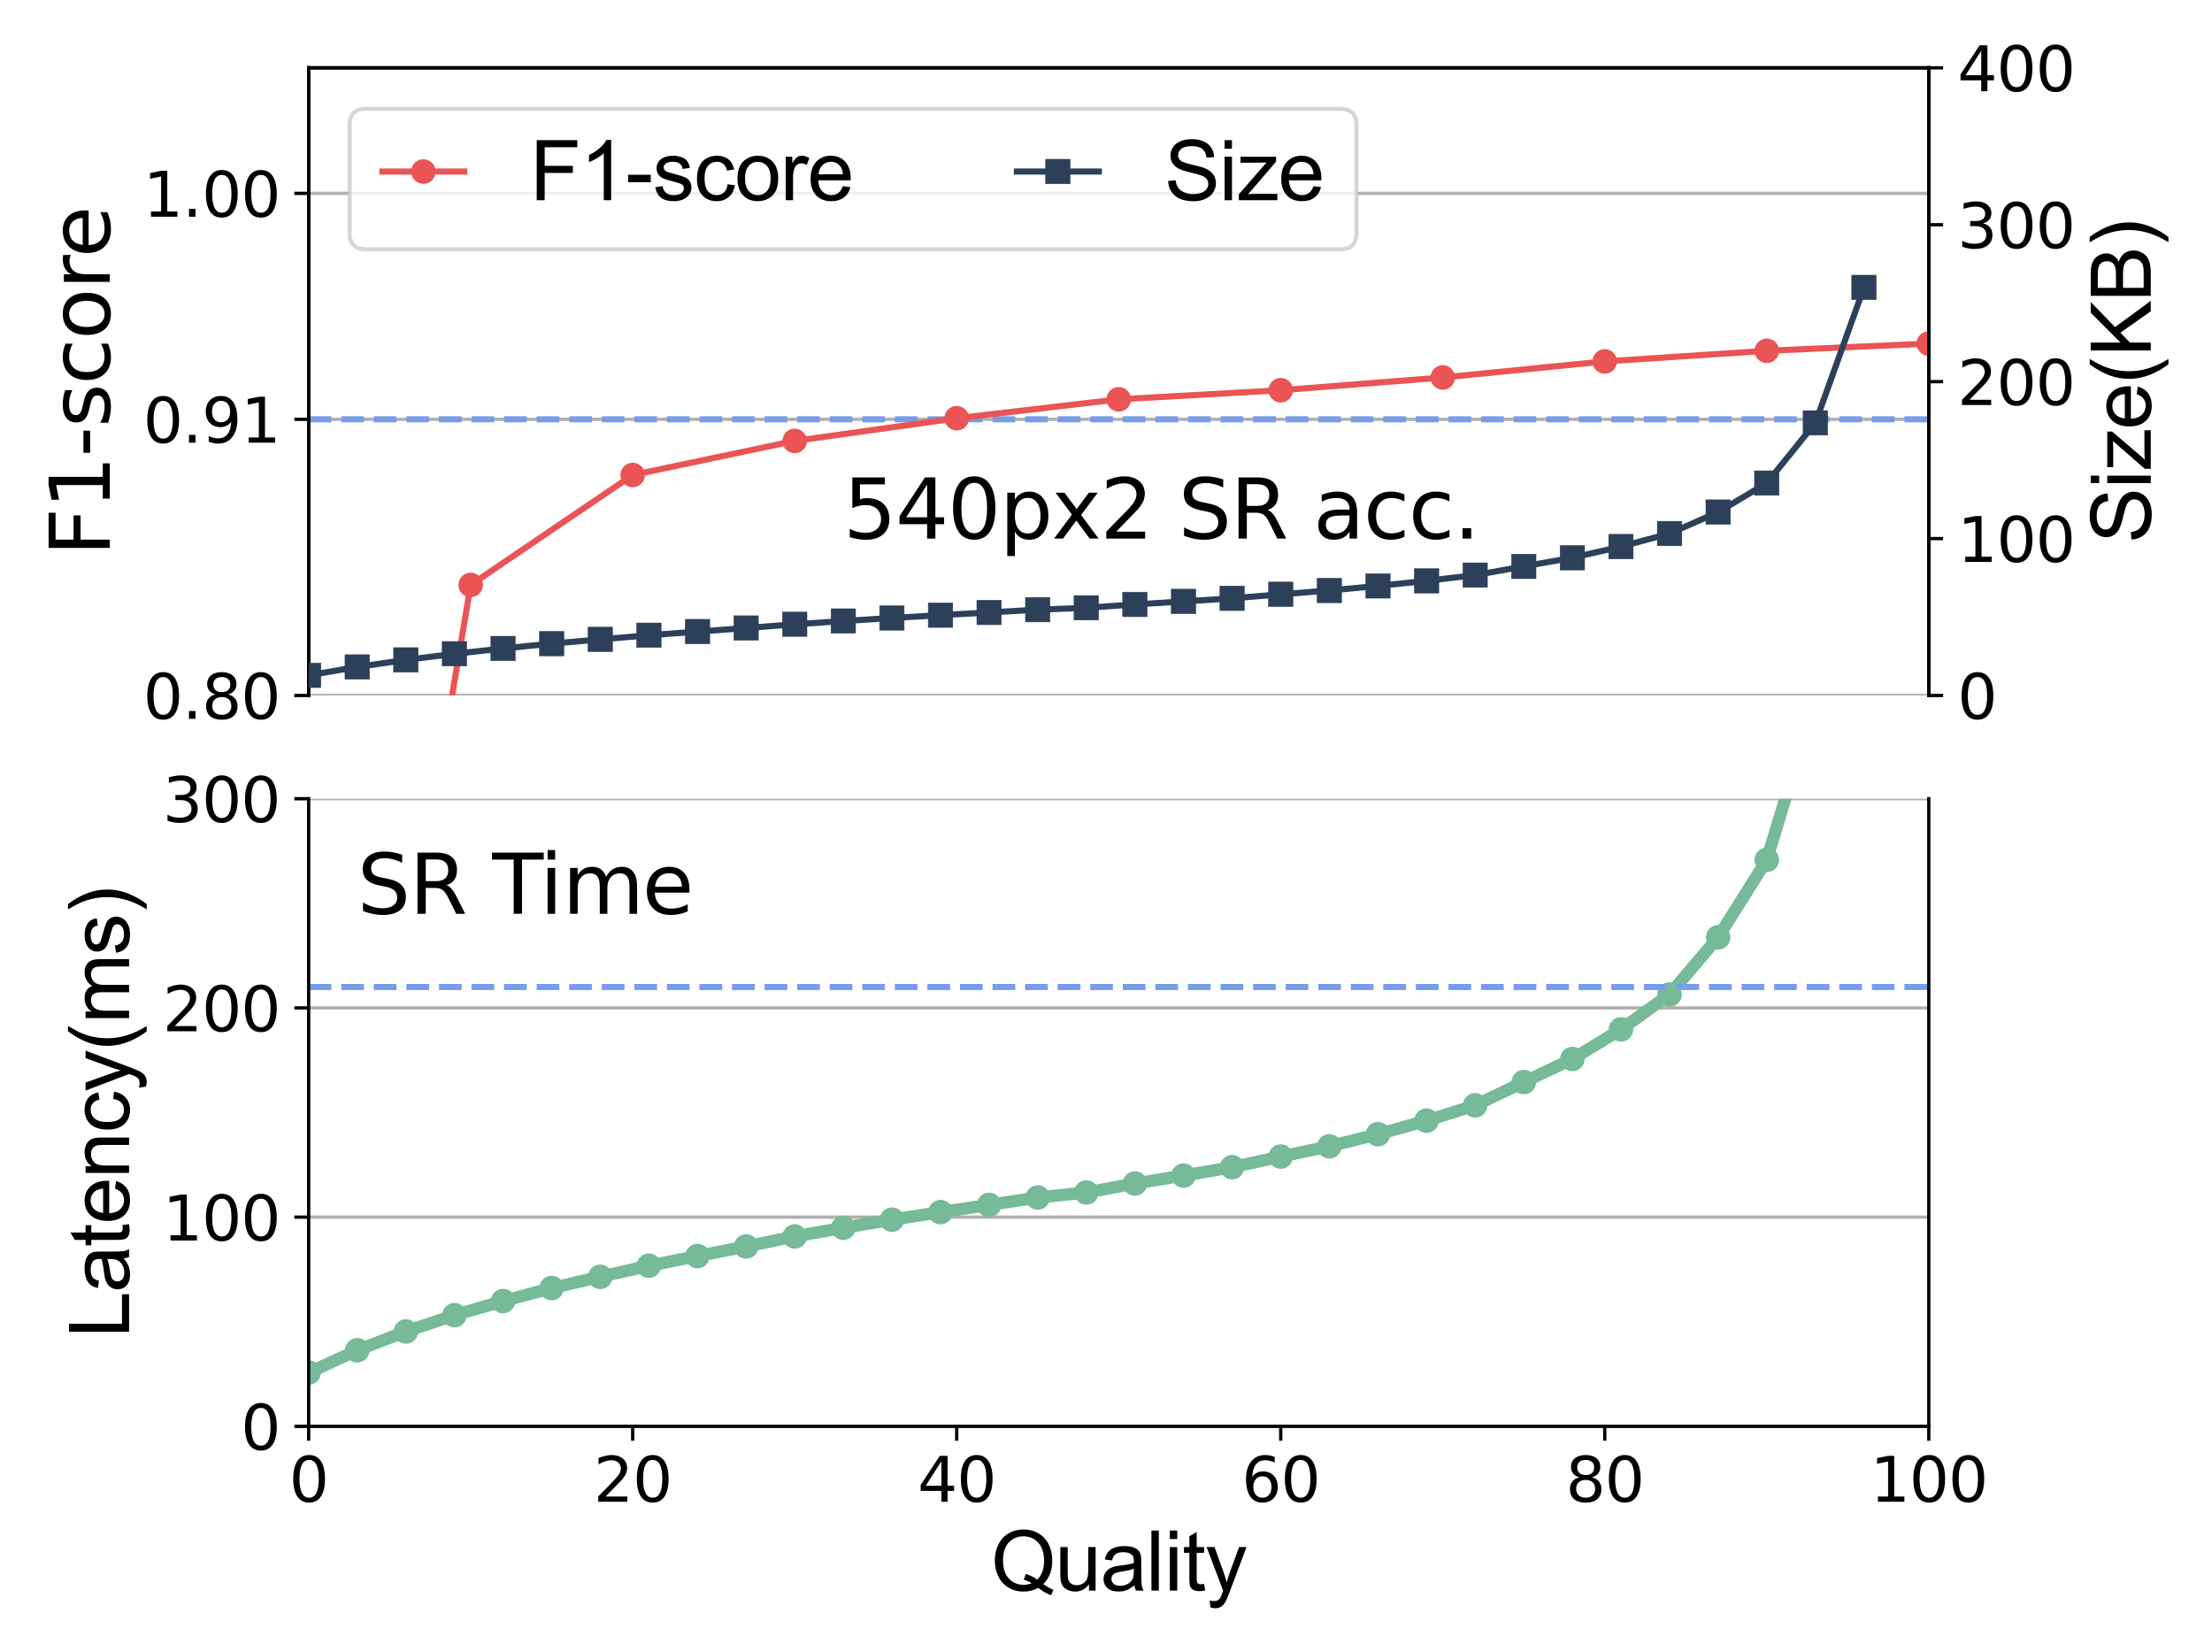 <?xml version="1.0" encoding="utf-8" standalone="no"?>
<!DOCTYPE svg PUBLIC "-//W3C//DTD SVG 1.1//EN"
  "http://www.w3.org/Graphics/SVG/1.1/DTD/svg11.dtd">
<svg xmlns:xlink="http://www.w3.org/1999/xlink" width="540pt" height="403.2pt" viewBox="0 0 540 403.2" xmlns="http://www.w3.org/2000/svg" version="1.1">
 <defs>
  <style type="text/css">*{stroke-linejoin: round; stroke-linecap: butt}</style>
 </defs>
 <g id="figure_1">
  <g id="patch_1">
   <path d="M 0 403.2 
L 540 403.2 
L 540 0 
L 0 0 
z
" style="fill: #ffffff"/>
  </g>
  <g id="axes_1">
   <g id="patch_2">
    <path d="M 75.35 169.775 
L 470.86 169.775 
L 470.86 16.56 
L 75.35 16.56 
z
" style="fill: #ffffff"/>
   </g>
   <g id="matplotlib.axis_1">
    <g id="xtick_1">
     <g id="line2d_1"/>
    </g>
    <g id="xtick_2">
     <g id="line2d_2"/>
    </g>
    <g id="xtick_3">
     <g id="line2d_3"/>
    </g>
    <g id="xtick_4">
     <g id="line2d_4"/>
    </g>
    <g id="xtick_5">
     <g id="line2d_5"/>
    </g>
    <g id="xtick_6">
     <g id="line2d_6"/>
    </g>
   </g>
   <g id="matplotlib.axis_2">
    <g id="ytick_1">
     <g id="line2d_7">
      <path d="M 75.35 169.775 
L 470.86 169.775 
" clip-path="url(#p275b87c454)" style="fill: none; stroke: #b0b0b0; stroke-width: 0.8; stroke-linecap: square"/>
     </g>
     <g id="line2d_8">
      <defs>
       <path id="m45b52268f9" d="M 0 0 
L -3.5 0 
" style="stroke: #000000; stroke-width: 0.8"/>
      </defs>
      <g>
       <use xlink:href="#m45b52268f9" x="75.35" y="169.775" style="stroke: #000000; stroke-width: 0.8"/>
      </g>
     </g>
     <g id="text_1">
      <!-- 0.80 -->
      <g transform="translate(34.952 175.474)scale(0.15 -0.15)">
       <defs>
        <path id="DejaVuSans-30" d="M 2034 4250 
Q 1547 4250 1301 3770 
Q 1056 3291 1056 2328 
Q 1056 1369 1301 889 
Q 1547 409 2034 409 
Q 2525 409 2770 889 
Q 3016 1369 3016 2328 
Q 3016 3291 2770 3770 
Q 2525 4250 2034 4250 
z
M 2034 4750 
Q 2819 4750 3233 4129 
Q 3647 3509 3647 2328 
Q 3647 1150 3233 529 
Q 2819 -91 2034 -91 
Q 1250 -91 836 529 
Q 422 1150 422 2328 
Q 422 3509 836 4129 
Q 1250 4750 2034 4750 
z
" transform="scale(0.016)"/>
        <path id="DejaVuSans-2e" d="M 684 794 
L 1344 794 
L 1344 0 
L 684 0 
L 684 794 
z
" transform="scale(0.016)"/>
        <path id="DejaVuSans-38" d="M 2034 2216 
Q 1584 2216 1326 1975 
Q 1069 1734 1069 1313 
Q 1069 891 1326 650 
Q 1584 409 2034 409 
Q 2484 409 2743 651 
Q 3003 894 3003 1313 
Q 3003 1734 2745 1975 
Q 2488 2216 2034 2216 
z
M 1403 2484 
Q 997 2584 770 2862 
Q 544 3141 544 3541 
Q 544 4100 942 4425 
Q 1341 4750 2034 4750 
Q 2731 4750 3128 4425 
Q 3525 4100 3525 3541 
Q 3525 3141 3298 2862 
Q 3072 2584 2669 2484 
Q 3125 2378 3379 2068 
Q 3634 1759 3634 1313 
Q 3634 634 3220 271 
Q 2806 -91 2034 -91 
Q 1263 -91 848 271 
Q 434 634 434 1313 
Q 434 1759 690 2068 
Q 947 2378 1403 2484 
z
M 1172 3481 
Q 1172 3119 1398 2916 
Q 1625 2713 2034 2713 
Q 2441 2713 2670 2916 
Q 2900 3119 2900 3481 
Q 2900 3844 2670 4047 
Q 2441 4250 2034 4250 
Q 1625 4250 1398 4047 
Q 1172 3844 1172 3481 
z
" transform="scale(0.016)"/>
       </defs>
       <use xlink:href="#DejaVuSans-30"/>
       <use xlink:href="#DejaVuSans-2e" x="63.623"/>
       <use xlink:href="#DejaVuSans-38" x="95.41"/>
       <use xlink:href="#DejaVuSans-30" x="159.033"/>
      </g>
     </g>
    </g>
    <g id="ytick_2">
     <g id="line2d_9">
      <path d="M 75.35 102.36 
L 470.86 102.36 
" clip-path="url(#p275b87c454)" style="fill: none; stroke: #b0b0b0; stroke-width: 0.8; stroke-linecap: square"/>
     </g>
     <g id="line2d_10">
      <g>
       <use xlink:href="#m45b52268f9" x="75.35" y="102.36" style="stroke: #000000; stroke-width: 0.8"/>
      </g>
     </g>
     <g id="text_2">
      <!-- 0.91 -->
      <g transform="translate(34.952 108.059)scale(0.15 -0.15)">
       <defs>
        <path id="DejaVuSans-39" d="M 703 97 
L 703 672 
Q 941 559 1184 500 
Q 1428 441 1663 441 
Q 2288 441 2617 861 
Q 2947 1281 2994 2138 
Q 2813 1869 2534 1725 
Q 2256 1581 1919 1581 
Q 1219 1581 811 2004 
Q 403 2428 403 3163 
Q 403 3881 828 4315 
Q 1253 4750 1959 4750 
Q 2769 4750 3195 4129 
Q 3622 3509 3622 2328 
Q 3622 1225 3098 567 
Q 2575 -91 1691 -91 
Q 1453 -91 1209 -44 
Q 966 3 703 97 
z
M 1959 2075 
Q 2384 2075 2632 2365 
Q 2881 2656 2881 3163 
Q 2881 3666 2632 3958 
Q 2384 4250 1959 4250 
Q 1534 4250 1286 3958 
Q 1038 3666 1038 3163 
Q 1038 2656 1286 2365 
Q 1534 2075 1959 2075 
z
" transform="scale(0.016)"/>
        <path id="DejaVuSans-31" d="M 794 531 
L 1825 531 
L 1825 4091 
L 703 3866 
L 703 4441 
L 1819 4666 
L 2450 4666 
L 2450 531 
L 3481 531 
L 3481 0 
L 794 0 
L 794 531 
z
" transform="scale(0.016)"/>
       </defs>
       <use xlink:href="#DejaVuSans-30"/>
       <use xlink:href="#DejaVuSans-2e" x="63.623"/>
       <use xlink:href="#DejaVuSans-39" x="95.41"/>
       <use xlink:href="#DejaVuSans-31" x="159.033"/>
      </g>
     </g>
    </g>
    <g id="ytick_3">
     <g id="line2d_11">
      <path d="M 75.35 47.203 
L 470.86 47.203 
" clip-path="url(#p275b87c454)" style="fill: none; stroke: #b0b0b0; stroke-width: 0.8; stroke-linecap: square"/>
     </g>
     <g id="line2d_12">
      <g>
       <use xlink:href="#m45b52268f9" x="75.35" y="47.203" style="stroke: #000000; stroke-width: 0.8"/>
      </g>
     </g>
     <g id="text_3">
      <!-- 1.00 -->
      <g transform="translate(34.952 52.902)scale(0.15 -0.15)">
       <use xlink:href="#DejaVuSans-31"/>
       <use xlink:href="#DejaVuSans-2e" x="63.623"/>
       <use xlink:href="#DejaVuSans-30" x="95.41"/>
       <use xlink:href="#DejaVuSans-30" x="159.033"/>
      </g>
     </g>
    </g>
    <g id="text_4">
     <!-- F1-score -->
     <g transform="translate(26.792 135.755)rotate(-90)scale(0.2 -0.2)">
      <defs>
       <path id="DejaVuSans-46" d="M 628 4666 
L 3309 4666 
L 3309 4134 
L 1259 4134 
L 1259 2759 
L 3109 2759 
L 3109 2228 
L 1259 2228 
L 1259 0 
L 628 0 
L 628 4666 
z
" transform="scale(0.016)"/>
       <path id="DejaVuSans-2d" d="M 313 2009 
L 1997 2009 
L 1997 1497 
L 313 1497 
L 313 2009 
z
" transform="scale(0.016)"/>
       <path id="DejaVuSans-73" d="M 2834 3397 
L 2834 2853 
Q 2591 2978 2328 3040 
Q 2066 3103 1784 3103 
Q 1356 3103 1142 2972 
Q 928 2841 928 2578 
Q 928 2378 1081 2264 
Q 1234 2150 1697 2047 
L 1894 2003 
Q 2506 1872 2764 1633 
Q 3022 1394 3022 966 
Q 3022 478 2636 193 
Q 2250 -91 1575 -91 
Q 1294 -91 989 -36 
Q 684 19 347 128 
L 347 722 
Q 666 556 975 473 
Q 1284 391 1588 391 
Q 1994 391 2212 530 
Q 2431 669 2431 922 
Q 2431 1156 2273 1281 
Q 2116 1406 1581 1522 
L 1381 1569 
Q 847 1681 609 1914 
Q 372 2147 372 2553 
Q 372 3047 722 3315 
Q 1072 3584 1716 3584 
Q 2034 3584 2315 3537 
Q 2597 3491 2834 3397 
z
" transform="scale(0.016)"/>
       <path id="DejaVuSans-63" d="M 3122 3366 
L 3122 2828 
Q 2878 2963 2633 3030 
Q 2388 3097 2138 3097 
Q 1578 3097 1268 2742 
Q 959 2388 959 1747 
Q 959 1106 1268 751 
Q 1578 397 2138 397 
Q 2388 397 2633 464 
Q 2878 531 3122 666 
L 3122 134 
Q 2881 22 2623 -34 
Q 2366 -91 2075 -91 
Q 1284 -91 818 406 
Q 353 903 353 1747 
Q 353 2603 823 3093 
Q 1294 3584 2113 3584 
Q 2378 3584 2631 3529 
Q 2884 3475 3122 3366 
z
" transform="scale(0.016)"/>
       <path id="DejaVuSans-6f" d="M 1959 3097 
Q 1497 3097 1228 2736 
Q 959 2375 959 1747 
Q 959 1119 1226 758 
Q 1494 397 1959 397 
Q 2419 397 2687 759 
Q 2956 1122 2956 1747 
Q 2956 2369 2687 2733 
Q 2419 3097 1959 3097 
z
M 1959 3584 
Q 2709 3584 3137 3096 
Q 3566 2609 3566 1747 
Q 3566 888 3137 398 
Q 2709 -91 1959 -91 
Q 1206 -91 779 398 
Q 353 888 353 1747 
Q 353 2609 779 3096 
Q 1206 3584 1959 3584 
z
" transform="scale(0.016)"/>
       <path id="DejaVuSans-72" d="M 2631 2963 
Q 2534 3019 2420 3045 
Q 2306 3072 2169 3072 
Q 1681 3072 1420 2755 
Q 1159 2438 1159 1844 
L 1159 0 
L 581 0 
L 581 3500 
L 1159 3500 
L 1159 2956 
Q 1341 3275 1631 3429 
Q 1922 3584 2338 3584 
Q 2397 3584 2469 3576 
Q 2541 3569 2628 3553 
L 2631 2963 
z
" transform="scale(0.016)"/>
       <path id="DejaVuSans-65" d="M 3597 1894 
L 3597 1613 
L 953 1613 
Q 991 1019 1311 708 
Q 1631 397 2203 397 
Q 2534 397 2845 478 
Q 3156 559 3463 722 
L 3463 178 
Q 3153 47 2828 -22 
Q 2503 -91 2169 -91 
Q 1331 -91 842 396 
Q 353 884 353 1716 
Q 353 2575 817 3079 
Q 1281 3584 2069 3584 
Q 2775 3584 3186 3129 
Q 3597 2675 3597 1894 
z
M 3022 2063 
Q 3016 2534 2758 2815 
Q 2500 3097 2075 3097 
Q 1594 3097 1305 2825 
Q 1016 2553 972 2059 
L 3022 2063 
z
" transform="scale(0.016)"/>
      </defs>
      <use xlink:href="#DejaVuSans-46"/>
      <use xlink:href="#DejaVuSans-31" x="57.52"/>
      <use xlink:href="#DejaVuSans-2d" x="121.143"/>
      <use xlink:href="#DejaVuSans-73" x="157.227"/>
      <use xlink:href="#DejaVuSans-63" x="209.326"/>
      <use xlink:href="#DejaVuSans-6f" x="264.307"/>
      <use xlink:href="#DejaVuSans-72" x="325.488"/>
      <use xlink:href="#DejaVuSans-65" x="364.352"/>
     </g>
    </g>
   </g>
   <g id="line2d_13">
    <path d="M 75.35 102.36 
L 470.86 102.36 
" clip-path="url(#p275b87c454)" style="fill: none; stroke-dasharray: 5.55,2.4; stroke-dashoffset: 0; stroke: #779de9; stroke-width: 1.5"/>
   </g>
   <g id="patch_3">
    <path d="M 75.35 169.775 
L 75.35 16.56 
" style="fill: none; stroke: #000000; stroke-width: 0.8; stroke-linejoin: miter; stroke-linecap: square"/>
   </g>
   <g id="patch_4">
    <path d="M 470.86 169.775 
L 470.86 16.56 
" style="fill: none; stroke: #000000; stroke-width: 0.8; stroke-linejoin: miter; stroke-linecap: square"/>
   </g>
   <g id="patch_5">
    <path d="M 75.35 16.56 
L 470.86 16.56 
" style="fill: none; stroke: #000000; stroke-width: 0.8; stroke-linejoin: miter; stroke-linecap: square"/>
   </g>
   <g id="legend_1">
    <g id="patch_6">
     <path d="M 89.35 60.851 
L 327.156 60.851 
Q 331.156 60.851 331.156 56.851 
L 331.156 30.56 
Q 331.156 26.56 327.156 26.56 
L 89.35 26.56 
Q 85.35 26.56 85.35 30.56 
L 85.35 56.851 
Q 85.35 60.851 89.35 60.851 
z
" style="fill: #ffffff; opacity: 0.8; stroke: #cccccc; stroke-linejoin: miter"/>
    </g>
    <g id="line2d_14">
     <path d="M 93.35 41.876 
L 103.35 41.876 
L 113.35 41.876 
" style="fill: none; stroke: #ea5455; stroke-width: 1.5; stroke-linecap: square"/>
     <defs>
      <path id="mbc7791ec01" d="M 0 3 
C 0.796 3 1.559 2.684 2.121 2.121 
C 2.684 1.559 3 0.796 3 0 
C 3 -0.796 2.684 -1.559 2.121 -2.121 
C 1.559 -2.684 0.796 -3 0 -3 
C -0.796 -3 -1.559 -2.684 -2.121 -2.121 
C -2.684 -1.559 -3 -0.796 -3 0 
C -3 0.796 -2.684 1.559 -2.121 2.121 
C -1.559 2.684 -0.796 3 0 3 
z
" style="stroke: #ea5455; stroke-width: 0.01"/>
     </defs>
     <g>
      <use xlink:href="#mbc7791ec01" x="103.35" y="41.876" style="fill: #ea5455; stroke: #ea5455; stroke-width: 0.01"/>
     </g>
    </g>
    <g id="text_5">
     <!-- F1-score -->
     <g transform="translate(129.35 48.876)scale(0.2 -0.2)">
      <defs>
       <path id="ArialMT-46" d="M 525 0 
L 525 4581 
L 3616 4581 
L 3616 4041 
L 1131 4041 
L 1131 2622 
L 3281 2622 
L 3281 2081 
L 1131 2081 
L 1131 0 
L 525 0 
z
" transform="scale(0.016)"/>
       <path id="ArialMT-31" d="M 2384 0 
L 1822 0 
L 1822 3584 
Q 1619 3391 1289 3197 
Q 959 3003 697 2906 
L 697 3450 
Q 1169 3672 1522 3987 
Q 1875 4303 2022 4600 
L 2384 4600 
L 2384 0 
z
" transform="scale(0.016)"/>
       <path id="ArialMT-2d" d="M 203 1375 
L 203 1941 
L 1931 1941 
L 1931 1375 
L 203 1375 
z
" transform="scale(0.016)"/>
       <path id="ArialMT-73" d="M 197 991 
L 753 1078 
Q 800 744 1014 566 
Q 1228 388 1613 388 
Q 2000 388 2187 545 
Q 2375 703 2375 916 
Q 2375 1106 2209 1216 
Q 2094 1291 1634 1406 
Q 1016 1563 777 1677 
Q 538 1791 414 1992 
Q 291 2194 291 2438 
Q 291 2659 392 2848 
Q 494 3038 669 3163 
Q 800 3259 1026 3326 
Q 1253 3394 1513 3394 
Q 1903 3394 2198 3281 
Q 2494 3169 2634 2976 
Q 2775 2784 2828 2463 
L 2278 2388 
Q 2241 2644 2061 2787 
Q 1881 2931 1553 2931 
Q 1166 2931 1000 2803 
Q 834 2675 834 2503 
Q 834 2394 903 2306 
Q 972 2216 1119 2156 
Q 1203 2125 1616 2013 
Q 2213 1853 2448 1751 
Q 2684 1650 2818 1456 
Q 2953 1263 2953 975 
Q 2953 694 2789 445 
Q 2625 197 2315 61 
Q 2006 -75 1616 -75 
Q 969 -75 630 194 
Q 291 463 197 991 
z
" transform="scale(0.016)"/>
       <path id="ArialMT-63" d="M 2588 1216 
L 3141 1144 
Q 3050 572 2676 248 
Q 2303 -75 1759 -75 
Q 1078 -75 664 370 
Q 250 816 250 1647 
Q 250 2184 428 2587 
Q 606 2991 970 3192 
Q 1334 3394 1763 3394 
Q 2303 3394 2647 3120 
Q 2991 2847 3088 2344 
L 2541 2259 
Q 2463 2594 2264 2762 
Q 2066 2931 1784 2931 
Q 1359 2931 1093 2626 
Q 828 2322 828 1663 
Q 828 994 1084 691 
Q 1341 388 1753 388 
Q 2084 388 2306 591 
Q 2528 794 2588 1216 
z
" transform="scale(0.016)"/>
       <path id="ArialMT-6f" d="M 213 1659 
Q 213 2581 725 3025 
Q 1153 3394 1769 3394 
Q 2453 3394 2887 2945 
Q 3322 2497 3322 1706 
Q 3322 1066 3130 698 
Q 2938 331 2570 128 
Q 2203 -75 1769 -75 
Q 1072 -75 642 372 
Q 213 819 213 1659 
z
M 791 1659 
Q 791 1022 1069 705 
Q 1347 388 1769 388 
Q 2188 388 2466 706 
Q 2744 1025 2744 1678 
Q 2744 2294 2464 2611 
Q 2184 2928 1769 2928 
Q 1347 2928 1069 2612 
Q 791 2297 791 1659 
z
" transform="scale(0.016)"/>
       <path id="ArialMT-72" d="M 416 0 
L 416 3319 
L 922 3319 
L 922 2816 
Q 1116 3169 1280 3281 
Q 1444 3394 1641 3394 
Q 1925 3394 2219 3213 
L 2025 2691 
Q 1819 2813 1613 2813 
Q 1428 2813 1281 2702 
Q 1134 2591 1072 2394 
Q 978 2094 978 1738 
L 978 0 
L 416 0 
z
" transform="scale(0.016)"/>
       <path id="ArialMT-65" d="M 2694 1069 
L 3275 997 
Q 3138 488 2766 206 
Q 2394 -75 1816 -75 
Q 1088 -75 661 373 
Q 234 822 234 1631 
Q 234 2469 665 2931 
Q 1097 3394 1784 3394 
Q 2450 3394 2872 2941 
Q 3294 2488 3294 1666 
Q 3294 1616 3291 1516 
L 816 1516 
Q 847 969 1125 678 
Q 1403 388 1819 388 
Q 2128 388 2347 550 
Q 2566 713 2694 1069 
z
M 847 1978 
L 2700 1978 
Q 2663 2397 2488 2606 
Q 2219 2931 1791 2931 
Q 1403 2931 1139 2672 
Q 875 2413 847 1978 
z
" transform="scale(0.016)"/>
      </defs>
      <use xlink:href="#ArialMT-46"/>
      <use xlink:href="#ArialMT-31" x="61.084"/>
      <use xlink:href="#ArialMT-2d" x="116.699"/>
      <use xlink:href="#ArialMT-73" x="150"/>
      <use xlink:href="#ArialMT-63" x="200"/>
      <use xlink:href="#ArialMT-6f" x="250"/>
      <use xlink:href="#ArialMT-72" x="305.615"/>
      <use xlink:href="#ArialMT-65" x="338.916"/>
     </g>
    </g>
    <g id="line2d_15">
     <path d="M 248.25 41.876 
L 258.25 41.876 
L 268.25 41.876 
" style="fill: none; stroke: #2d4059; stroke-width: 1.5; stroke-linecap: square"/>
     <defs>
      <path id="mb69bde06cd" d="M -3 3 
L 3 3 
L 3 -3 
L -3 -3 
z
" style="stroke: #2d4059; stroke-width: 0.1; stroke-linejoin: miter"/>
     </defs>
     <g>
      <use xlink:href="#mb69bde06cd" x="258.25" y="41.876" style="fill: #2d4059; stroke: #2d4059; stroke-width: 0.1; stroke-linejoin: miter"/>
     </g>
    </g>
    <g id="text_6">
     <!-- Size -->
     <g transform="translate(284.25 48.876)scale(0.2 -0.2)">
      <defs>
       <path id="ArialMT-53" d="M 288 1472 
L 859 1522 
Q 900 1178 1048 958 
Q 1197 738 1509 602 
Q 1822 466 2213 466 
Q 2559 466 2825 569 
Q 3091 672 3220 851 
Q 3350 1031 3350 1244 
Q 3350 1459 3225 1620 
Q 3100 1781 2813 1891 
Q 2628 1963 1997 2114 
Q 1366 2266 1113 2400 
Q 784 2572 623 2826 
Q 463 3081 463 3397 
Q 463 3744 659 4045 
Q 856 4347 1234 4503 
Q 1613 4659 2075 4659 
Q 2584 4659 2973 4495 
Q 3363 4331 3572 4012 
Q 3781 3694 3797 3291 
L 3216 3247 
Q 3169 3681 2898 3903 
Q 2628 4125 2100 4125 
Q 1550 4125 1298 3923 
Q 1047 3722 1047 3438 
Q 1047 3191 1225 3031 
Q 1400 2872 2139 2705 
Q 2878 2538 3153 2413 
Q 3553 2228 3743 1945 
Q 3934 1663 3934 1294 
Q 3934 928 3725 604 
Q 3516 281 3123 101 
Q 2731 -78 2241 -78 
Q 1619 -78 1198 103 
Q 778 284 539 648 
Q 300 1013 288 1472 
z
" transform="scale(0.016)"/>
       <path id="ArialMT-69" d="M 425 3934 
L 425 4581 
L 988 4581 
L 988 3934 
L 425 3934 
z
M 425 0 
L 425 3319 
L 988 3319 
L 988 0 
L 425 0 
z
" transform="scale(0.016)"/>
       <path id="ArialMT-7a" d="M 125 0 
L 125 456 
L 2238 2881 
Q 1878 2863 1603 2863 
L 250 2863 
L 250 3319 
L 2963 3319 
L 2963 2947 
L 1166 841 
L 819 456 
Q 1197 484 1528 484 
L 3063 484 
L 3063 0 
L 125 0 
z
" transform="scale(0.016)"/>
      </defs>
      <use xlink:href="#ArialMT-53"/>
      <use xlink:href="#ArialMT-69" x="66.699"/>
      <use xlink:href="#ArialMT-7a" x="88.916"/>
      <use xlink:href="#ArialMT-65" x="138.916"/>
     </g>
    </g>
   </g>
   <g id="line2d_16">
    <path d="M 75.35 378.075 
L 114.901 142.793 
L 154.452 115.948 
L 194.003 107.632 
L 233.554 102.091 
L 273.105 97.48 
L 312.656 95.256 
L 352.207 92.149 
L 391.758 88.222 
L 431.309 85.632 
L 470.86 83.864 
" clip-path="url(#p275b87c454)" style="fill: none; stroke: #ea5455; stroke-width: 1.5; stroke-linecap: square"/>
    <g clip-path="url(#p275b87c454)">
     <use xlink:href="#mbc7791ec01" x="75.35" y="378.075" style="fill: #ea5455; stroke: #ea5455; stroke-width: 0.01"/>
     <use xlink:href="#mbc7791ec01" x="114.901" y="142.793" style="fill: #ea5455; stroke: #ea5455; stroke-width: 0.01"/>
     <use xlink:href="#mbc7791ec01" x="154.452" y="115.948" style="fill: #ea5455; stroke: #ea5455; stroke-width: 0.01"/>
     <use xlink:href="#mbc7791ec01" x="194.003" y="107.632" style="fill: #ea5455; stroke: #ea5455; stroke-width: 0.01"/>
     <use xlink:href="#mbc7791ec01" x="233.554" y="102.091" style="fill: #ea5455; stroke: #ea5455; stroke-width: 0.01"/>
     <use xlink:href="#mbc7791ec01" x="273.105" y="97.48" style="fill: #ea5455; stroke: #ea5455; stroke-width: 0.01"/>
     <use xlink:href="#mbc7791ec01" x="312.656" y="95.256" style="fill: #ea5455; stroke: #ea5455; stroke-width: 0.01"/>
     <use xlink:href="#mbc7791ec01" x="352.207" y="92.149" style="fill: #ea5455; stroke: #ea5455; stroke-width: 0.01"/>
     <use xlink:href="#mbc7791ec01" x="391.758" y="88.222" style="fill: #ea5455; stroke: #ea5455; stroke-width: 0.01"/>
     <use xlink:href="#mbc7791ec01" x="431.309" y="85.632" style="fill: #ea5455; stroke: #ea5455; stroke-width: 0.01"/>
     <use xlink:href="#mbc7791ec01" x="470.86" y="83.864" style="fill: #ea5455; stroke: #ea5455; stroke-width: 0.01"/>
    </g>
   </g>
  </g>
  <g id="axes_2">
   <g id="patch_7">
    <path d="M 75.35 348.19 
L 470.86 348.19 
L 470.86 194.975 
L 75.35 194.975 
z
" style="fill: #ffffff"/>
   </g>
   <g id="matplotlib.axis_3">
    <g id="xtick_7">
     <g id="line2d_17">
      <defs>
       <path id="mf8fc86d1e6" d="M 0 0 
L 0 3.5 
" style="stroke: #000000; stroke-width: 0.8"/>
      </defs>
      <g>
       <use xlink:href="#mf8fc86d1e6" x="75.35" y="348.19" style="stroke: #000000; stroke-width: 0.8"/>
      </g>
     </g>
     <g id="text_7">
      <!-- 0 -->
      <g transform="translate(70.578 366.588)scale(0.15 -0.15)">
       <use xlink:href="#DejaVuSans-30"/>
      </g>
     </g>
    </g>
    <g id="xtick_8">
     <g id="line2d_18">
      <g>
       <use xlink:href="#mf8fc86d1e6" x="154.452" y="348.19" style="stroke: #000000; stroke-width: 0.8"/>
      </g>
     </g>
     <g id="text_8">
      <!-- 20 -->
      <g transform="translate(144.908 366.588)scale(0.15 -0.15)">
       <defs>
        <path id="DejaVuSans-32" d="M 1228 531 
L 3431 531 
L 3431 0 
L 469 0 
L 469 531 
Q 828 903 1448 1529 
Q 2069 2156 2228 2338 
Q 2531 2678 2651 2914 
Q 2772 3150 2772 3378 
Q 2772 3750 2511 3984 
Q 2250 4219 1831 4219 
Q 1534 4219 1204 4116 
Q 875 4013 500 3803 
L 500 4441 
Q 881 4594 1212 4672 
Q 1544 4750 1819 4750 
Q 2544 4750 2975 4387 
Q 3406 4025 3406 3419 
Q 3406 3131 3298 2873 
Q 3191 2616 2906 2266 
Q 2828 2175 2409 1742 
Q 1991 1309 1228 531 
z
" transform="scale(0.016)"/>
       </defs>
       <use xlink:href="#DejaVuSans-32"/>
       <use xlink:href="#DejaVuSans-30" x="63.623"/>
      </g>
     </g>
    </g>
    <g id="xtick_9">
     <g id="line2d_19">
      <g>
       <use xlink:href="#mf8fc86d1e6" x="233.554" y="348.19" style="stroke: #000000; stroke-width: 0.8"/>
      </g>
     </g>
     <g id="text_9">
      <!-- 40 -->
      <g transform="translate(224.01 366.588)scale(0.15 -0.15)">
       <defs>
        <path id="DejaVuSans-34" d="M 2419 4116 
L 825 1625 
L 2419 1625 
L 2419 4116 
z
M 2253 4666 
L 3047 4666 
L 3047 1625 
L 3713 1625 
L 3713 1100 
L 3047 1100 
L 3047 0 
L 2419 0 
L 2419 1100 
L 313 1100 
L 313 1709 
L 2253 4666 
z
" transform="scale(0.016)"/>
       </defs>
       <use xlink:href="#DejaVuSans-34"/>
       <use xlink:href="#DejaVuSans-30" x="63.623"/>
      </g>
     </g>
    </g>
    <g id="xtick_10">
     <g id="line2d_20">
      <g>
       <use xlink:href="#mf8fc86d1e6" x="312.656" y="348.19" style="stroke: #000000; stroke-width: 0.8"/>
      </g>
     </g>
     <g id="text_10">
      <!-- 60 -->
      <g transform="translate(303.112 366.588)scale(0.15 -0.15)">
       <defs>
        <path id="DejaVuSans-36" d="M 2113 2584 
Q 1688 2584 1439 2293 
Q 1191 2003 1191 1497 
Q 1191 994 1439 701 
Q 1688 409 2113 409 
Q 2538 409 2786 701 
Q 3034 994 3034 1497 
Q 3034 2003 2786 2293 
Q 2538 2584 2113 2584 
z
M 3366 4563 
L 3366 3988 
Q 3128 4100 2886 4159 
Q 2644 4219 2406 4219 
Q 1781 4219 1451 3797 
Q 1122 3375 1075 2522 
Q 1259 2794 1537 2939 
Q 1816 3084 2150 3084 
Q 2853 3084 3261 2657 
Q 3669 2231 3669 1497 
Q 3669 778 3244 343 
Q 2819 -91 2113 -91 
Q 1303 -91 875 529 
Q 447 1150 447 2328 
Q 447 3434 972 4092 
Q 1497 4750 2381 4750 
Q 2619 4750 2861 4703 
Q 3103 4656 3366 4563 
z
" transform="scale(0.016)"/>
       </defs>
       <use xlink:href="#DejaVuSans-36"/>
       <use xlink:href="#DejaVuSans-30" x="63.623"/>
      </g>
     </g>
    </g>
    <g id="xtick_11">
     <g id="line2d_21">
      <g>
       <use xlink:href="#mf8fc86d1e6" x="391.758" y="348.19" style="stroke: #000000; stroke-width: 0.8"/>
      </g>
     </g>
     <g id="text_11">
      <!-- 80 -->
      <g transform="translate(382.214 366.588)scale(0.15 -0.15)">
       <use xlink:href="#DejaVuSans-38"/>
       <use xlink:href="#DejaVuSans-30" x="63.623"/>
      </g>
     </g>
    </g>
    <g id="xtick_12">
     <g id="line2d_22">
      <g>
       <use xlink:href="#mf8fc86d1e6" x="470.86" y="348.19" style="stroke: #000000; stroke-width: 0.8"/>
      </g>
     </g>
     <g id="text_12">
      <!-- 100 -->
      <g transform="translate(456.544 366.588)scale(0.15 -0.15)">
       <use xlink:href="#DejaVuSans-31"/>
       <use xlink:href="#DejaVuSans-30" x="63.623"/>
       <use xlink:href="#DejaVuSans-30" x="127.246"/>
      </g>
     </g>
    </g>
    <g id="text_13">
     <!-- Quality -->
     <g transform="translate(241.983 388.279)scale(0.2 -0.2)">
      <defs>
       <path id="ArialMT-51" d="M 3966 491 
Q 4388 200 4744 66 
L 4566 -356 
Q 4072 -178 3581 206 
Q 3072 -78 2456 -78 
Q 1834 -78 1328 222 
Q 822 522 548 1065 
Q 275 1609 275 2291 
Q 275 2969 550 3525 
Q 825 4081 1333 4372 
Q 1841 4663 2469 4663 
Q 3103 4663 3612 4361 
Q 4122 4059 4389 3517 
Q 4656 2975 4656 2294 
Q 4656 1728 4484 1276 
Q 4313 825 3966 491 
z
M 2631 1266 
Q 3156 1119 3497 828 
Q 4031 1316 4031 2294 
Q 4031 2850 3842 3265 
Q 3653 3681 3289 3911 
Q 2925 4141 2472 4141 
Q 1794 4141 1347 3677 
Q 900 3213 900 2291 
Q 900 1397 1342 919 
Q 1784 441 2472 441 
Q 2797 441 3084 563 
Q 2800 747 2484 825 
L 2631 1266 
z
" transform="scale(0.016)"/>
       <path id="ArialMT-75" d="M 2597 0 
L 2597 488 
Q 2209 -75 1544 -75 
Q 1250 -75 995 37 
Q 741 150 617 320 
Q 494 491 444 738 
Q 409 903 409 1263 
L 409 3319 
L 972 3319 
L 972 1478 
Q 972 1038 1006 884 
Q 1059 663 1231 536 
Q 1403 409 1656 409 
Q 1909 409 2131 539 
Q 2353 669 2445 892 
Q 2538 1116 2538 1541 
L 2538 3319 
L 3100 3319 
L 3100 0 
L 2597 0 
z
" transform="scale(0.016)"/>
       <path id="ArialMT-61" d="M 2588 409 
Q 2275 144 1986 34 
Q 1697 -75 1366 -75 
Q 819 -75 525 192 
Q 231 459 231 875 
Q 231 1119 342 1320 
Q 453 1522 633 1644 
Q 813 1766 1038 1828 
Q 1203 1872 1538 1913 
Q 2219 1994 2541 2106 
Q 2544 2222 2544 2253 
Q 2544 2597 2384 2738 
Q 2169 2928 1744 2928 
Q 1347 2928 1158 2789 
Q 969 2650 878 2297 
L 328 2372 
Q 403 2725 575 2942 
Q 747 3159 1072 3276 
Q 1397 3394 1825 3394 
Q 2250 3394 2515 3294 
Q 2781 3194 2906 3042 
Q 3031 2891 3081 2659 
Q 3109 2516 3109 2141 
L 3109 1391 
Q 3109 606 3145 398 
Q 3181 191 3288 0 
L 2700 0 
Q 2613 175 2588 409 
z
M 2541 1666 
Q 2234 1541 1622 1453 
Q 1275 1403 1131 1340 
Q 988 1278 909 1158 
Q 831 1038 831 891 
Q 831 666 1001 516 
Q 1172 366 1500 366 
Q 1825 366 2078 508 
Q 2331 650 2450 897 
Q 2541 1088 2541 1459 
L 2541 1666 
z
" transform="scale(0.016)"/>
       <path id="ArialMT-6c" d="M 409 0 
L 409 4581 
L 972 4581 
L 972 0 
L 409 0 
z
" transform="scale(0.016)"/>
       <path id="ArialMT-74" d="M 1650 503 
L 1731 6 
Q 1494 -44 1306 -44 
Q 1000 -44 831 53 
Q 663 150 594 308 
Q 525 466 525 972 
L 525 2881 
L 113 2881 
L 113 3319 
L 525 3319 
L 525 4141 
L 1084 4478 
L 1084 3319 
L 1650 3319 
L 1650 2881 
L 1084 2881 
L 1084 941 
Q 1084 700 1114 631 
Q 1144 563 1211 522 
Q 1278 481 1403 481 
Q 1497 481 1650 503 
z
" transform="scale(0.016)"/>
       <path id="ArialMT-79" d="M 397 -1278 
L 334 -750 
Q 519 -800 656 -800 
Q 844 -800 956 -737 
Q 1069 -675 1141 -563 
Q 1194 -478 1313 -144 
Q 1328 -97 1363 -6 
L 103 3319 
L 709 3319 
L 1400 1397 
Q 1534 1031 1641 628 
Q 1738 1016 1872 1384 
L 2581 3319 
L 3144 3319 
L 1881 -56 
Q 1678 -603 1566 -809 
Q 1416 -1088 1222 -1217 
Q 1028 -1347 759 -1347 
Q 597 -1347 397 -1278 
z
" transform="scale(0.016)"/>
      </defs>
      <use xlink:href="#ArialMT-51"/>
      <use xlink:href="#ArialMT-75" x="77.783"/>
      <use xlink:href="#ArialMT-61" x="133.398"/>
      <use xlink:href="#ArialMT-6c" x="189.014"/>
      <use xlink:href="#ArialMT-69" x="211.23"/>
      <use xlink:href="#ArialMT-74" x="233.447"/>
      <use xlink:href="#ArialMT-79" x="261.23"/>
     </g>
    </g>
   </g>
   <g id="matplotlib.axis_4">
    <g id="ytick_4">
     <g id="line2d_23">
      <path d="M 75.35 348.19 
L 470.86 348.19 
" clip-path="url(#pa85d9332b3)" style="fill: none; stroke: #b0b0b0; stroke-width: 0.8; stroke-linecap: square"/>
     </g>
     <g id="line2d_24">
      <g>
       <use xlink:href="#m45b52268f9" x="75.35" y="348.19" style="stroke: #000000; stroke-width: 0.8"/>
      </g>
     </g>
     <g id="text_14">
      <!-- 0 -->
      <g transform="translate(58.806 353.889)scale(0.15 -0.15)">
       <use xlink:href="#DejaVuSans-30"/>
      </g>
     </g>
    </g>
    <g id="ytick_5">
     <g id="line2d_25">
      <path d="M 75.35 297.118 
L 470.86 297.118 
" clip-path="url(#pa85d9332b3)" style="fill: none; stroke: #b0b0b0; stroke-width: 0.8; stroke-linecap: square"/>
     </g>
     <g id="line2d_26">
      <g>
       <use xlink:href="#m45b52268f9" x="75.35" y="297.118" style="stroke: #000000; stroke-width: 0.8"/>
      </g>
     </g>
     <g id="text_15">
      <!-- 100 -->
      <g transform="translate(39.719 302.817)scale(0.15 -0.15)">
       <use xlink:href="#DejaVuSans-31"/>
       <use xlink:href="#DejaVuSans-30" x="63.623"/>
       <use xlink:href="#DejaVuSans-30" x="127.246"/>
      </g>
     </g>
    </g>
    <g id="ytick_6">
     <g id="line2d_27">
      <path d="M 75.35 246.047 
L 470.86 246.047 
" clip-path="url(#pa85d9332b3)" style="fill: none; stroke: #b0b0b0; stroke-width: 0.8; stroke-linecap: square"/>
     </g>
     <g id="line2d_28">
      <g>
       <use xlink:href="#m45b52268f9" x="75.35" y="246.047" style="stroke: #000000; stroke-width: 0.8"/>
      </g>
     </g>
     <g id="text_16">
      <!-- 200 -->
      <g transform="translate(39.719 251.745)scale(0.15 -0.15)">
       <use xlink:href="#DejaVuSans-32"/>
       <use xlink:href="#DejaVuSans-30" x="63.623"/>
       <use xlink:href="#DejaVuSans-30" x="127.246"/>
      </g>
     </g>
    </g>
    <g id="ytick_7">
     <g id="line2d_29">
      <path d="M 75.35 194.975 
L 470.86 194.975 
" clip-path="url(#pa85d9332b3)" style="fill: none; stroke: #b0b0b0; stroke-width: 0.8; stroke-linecap: square"/>
     </g>
     <g id="line2d_30">
      <g>
       <use xlink:href="#m45b52268f9" x="75.35" y="194.975" style="stroke: #000000; stroke-width: 0.8"/>
      </g>
     </g>
     <g id="text_17">
      <!-- 300 -->
      <g transform="translate(39.719 200.674)scale(0.15 -0.15)">
       <defs>
        <path id="DejaVuSans-33" d="M 2597 2516 
Q 3050 2419 3304 2112 
Q 3559 1806 3559 1356 
Q 3559 666 3084 287 
Q 2609 -91 1734 -91 
Q 1441 -91 1130 -33 
Q 819 25 488 141 
L 488 750 
Q 750 597 1062 519 
Q 1375 441 1716 441 
Q 2309 441 2620 675 
Q 2931 909 2931 1356 
Q 2931 1769 2642 2001 
Q 2353 2234 1838 2234 
L 1294 2234 
L 1294 2753 
L 1863 2753 
Q 2328 2753 2575 2939 
Q 2822 3125 2822 3475 
Q 2822 3834 2567 4026 
Q 2313 4219 1838 4219 
Q 1578 4219 1281 4162 
Q 984 4106 628 3988 
L 628 4550 
Q 988 4650 1302 4700 
Q 1616 4750 1894 4750 
Q 2613 4750 3031 4423 
Q 3450 4097 3450 3541 
Q 3450 3153 3228 2886 
Q 3006 2619 2597 2516 
z
" transform="scale(0.016)"/>
       </defs>
       <use xlink:href="#DejaVuSans-33"/>
       <use xlink:href="#DejaVuSans-30" x="63.623"/>
       <use xlink:href="#DejaVuSans-30" x="127.246"/>
      </g>
     </g>
    </g>
    <g id="text_18">
     <!-- Latency(ms) -->
     <g transform="translate(31.509 326.593)rotate(-90)scale(0.2 -0.2)">
      <defs>
       <path id="ArialMT-4c" d="M 469 0 
L 469 4581 
L 1075 4581 
L 1075 541 
L 3331 541 
L 3331 0 
L 469 0 
z
" transform="scale(0.016)"/>
       <path id="ArialMT-6e" d="M 422 0 
L 422 3319 
L 928 3319 
L 928 2847 
Q 1294 3394 1984 3394 
Q 2284 3394 2536 3286 
Q 2788 3178 2913 3003 
Q 3038 2828 3088 2588 
Q 3119 2431 3119 2041 
L 3119 0 
L 2556 0 
L 2556 2019 
Q 2556 2363 2490 2533 
Q 2425 2703 2258 2804 
Q 2091 2906 1866 2906 
Q 1506 2906 1245 2678 
Q 984 2450 984 1813 
L 984 0 
L 422 0 
z
" transform="scale(0.016)"/>
       <path id="ArialMT-28" d="M 1497 -1347 
Q 1031 -759 709 28 
Q 388 816 388 1659 
Q 388 2403 628 3084 
Q 909 3875 1497 4659 
L 1900 4659 
Q 1522 4009 1400 3731 
Q 1209 3300 1100 2831 
Q 966 2247 966 1656 
Q 966 153 1900 -1347 
L 1497 -1347 
z
" transform="scale(0.016)"/>
       <path id="ArialMT-6d" d="M 422 0 
L 422 3319 
L 925 3319 
L 925 2853 
Q 1081 3097 1340 3245 
Q 1600 3394 1931 3394 
Q 2300 3394 2536 3241 
Q 2772 3088 2869 2813 
Q 3263 3394 3894 3394 
Q 4388 3394 4653 3120 
Q 4919 2847 4919 2278 
L 4919 0 
L 4359 0 
L 4359 2091 
Q 4359 2428 4304 2576 
Q 4250 2725 4106 2815 
Q 3963 2906 3769 2906 
Q 3419 2906 3187 2673 
Q 2956 2441 2956 1928 
L 2956 0 
L 2394 0 
L 2394 2156 
Q 2394 2531 2256 2718 
Q 2119 2906 1806 2906 
Q 1569 2906 1367 2781 
Q 1166 2656 1075 2415 
Q 984 2175 984 1722 
L 984 0 
L 422 0 
z
" transform="scale(0.016)"/>
       <path id="ArialMT-29" d="M 791 -1347 
L 388 -1347 
Q 1322 153 1322 1656 
Q 1322 2244 1188 2822 
Q 1081 3291 891 3722 
Q 769 4003 388 4659 
L 791 4659 
Q 1378 3875 1659 3084 
Q 1900 2403 1900 1659 
Q 1900 816 1576 28 
Q 1253 -759 791 -1347 
z
" transform="scale(0.016)"/>
      </defs>
      <use xlink:href="#ArialMT-4c"/>
      <use xlink:href="#ArialMT-61" x="55.615"/>
      <use xlink:href="#ArialMT-74" x="111.23"/>
      <use xlink:href="#ArialMT-65" x="139.014"/>
      <use xlink:href="#ArialMT-6e" x="194.629"/>
      <use xlink:href="#ArialMT-63" x="250.244"/>
      <use xlink:href="#ArialMT-79" x="300.244"/>
      <use xlink:href="#ArialMT-28" x="350.244"/>
      <use xlink:href="#ArialMT-6d" x="383.545"/>
      <use xlink:href="#ArialMT-73" x="466.846"/>
      <use xlink:href="#ArialMT-29" x="516.846"/>
     </g>
    </g>
   </g>
   <g id="line2d_31">
    <path d="M 75.35 335.056 
L 87.215 329.619 
L 99.081 325.026 
L 110.946 321.05 
L 122.811 317.602 
L 134.677 314.43 
L 146.542 311.678 
L 158.407 308.975 
L 170.272 306.614 
L 182.138 304.276 
L 194.003 301.831 
L 205.868 299.717 
L 217.734 297.74 
L 229.599 295.89 
L 241.464 294.128 
L 253.329 292.324 
L 265.195 291.108 
L 277.06 288.913 
L 288.925 286.966 
L 300.791 284.932 
L 312.656 282.329 
L 324.521 279.83 
L 336.387 276.868 
L 348.252 273.562 
L 360.117 269.827 
L 371.983 264.154 
L 383.848 258.521 
L 395.713 251.281 
L 407.578 242.759 
L 419.444 228.808 
L 431.309 209.914 
L 443.174 170.74 
L 455.04 82.56 
" clip-path="url(#pa85d9332b3)" style="fill: none; stroke: #76ba99; stroke-width: 3; stroke-linecap: square"/>
    <defs>
     <path id="m4f009ff7b8" d="M 0 3 
C 0.796 3 1.559 2.684 2.121 2.121 
C 2.684 1.559 3 0.796 3 0 
C 3 -0.796 2.684 -1.559 2.121 -2.121 
C 1.559 -2.684 0.796 -3 0 -3 
C -0.796 -3 -1.559 -2.684 -2.121 -2.121 
C -2.684 -1.559 -3 -0.796 -3 0 
C -3 0.796 -2.684 1.559 -2.121 2.121 
C -1.559 2.684 -0.796 3 0 3 
z
" style="stroke: #76ba99; stroke-width: 0.01"/>
    </defs>
    <g clip-path="url(#pa85d9332b3)">
     <use xlink:href="#m4f009ff7b8" x="75.35" y="335.056" style="fill: #76ba99; stroke: #76ba99; stroke-width: 0.01"/>
     <use xlink:href="#m4f009ff7b8" x="87.215" y="329.619" style="fill: #76ba99; stroke: #76ba99; stroke-width: 0.01"/>
     <use xlink:href="#m4f009ff7b8" x="99.081" y="325.026" style="fill: #76ba99; stroke: #76ba99; stroke-width: 0.01"/>
     <use xlink:href="#m4f009ff7b8" x="110.946" y="321.05" style="fill: #76ba99; stroke: #76ba99; stroke-width: 0.01"/>
     <use xlink:href="#m4f009ff7b8" x="122.811" y="317.602" style="fill: #76ba99; stroke: #76ba99; stroke-width: 0.01"/>
     <use xlink:href="#m4f009ff7b8" x="134.677" y="314.43" style="fill: #76ba99; stroke: #76ba99; stroke-width: 0.01"/>
     <use xlink:href="#m4f009ff7b8" x="146.542" y="311.678" style="fill: #76ba99; stroke: #76ba99; stroke-width: 0.01"/>
     <use xlink:href="#m4f009ff7b8" x="158.407" y="308.975" style="fill: #76ba99; stroke: #76ba99; stroke-width: 0.01"/>
     <use xlink:href="#m4f009ff7b8" x="170.272" y="306.614" style="fill: #76ba99; stroke: #76ba99; stroke-width: 0.01"/>
     <use xlink:href="#m4f009ff7b8" x="182.138" y="304.276" style="fill: #76ba99; stroke: #76ba99; stroke-width: 0.01"/>
     <use xlink:href="#m4f009ff7b8" x="194.003" y="301.831" style="fill: #76ba99; stroke: #76ba99; stroke-width: 0.01"/>
     <use xlink:href="#m4f009ff7b8" x="205.868" y="299.717" style="fill: #76ba99; stroke: #76ba99; stroke-width: 0.01"/>
     <use xlink:href="#m4f009ff7b8" x="217.734" y="297.74" style="fill: #76ba99; stroke: #76ba99; stroke-width: 0.01"/>
     <use xlink:href="#m4f009ff7b8" x="229.599" y="295.89" style="fill: #76ba99; stroke: #76ba99; stroke-width: 0.01"/>
     <use xlink:href="#m4f009ff7b8" x="241.464" y="294.128" style="fill: #76ba99; stroke: #76ba99; stroke-width: 0.01"/>
     <use xlink:href="#m4f009ff7b8" x="253.329" y="292.324" style="fill: #76ba99; stroke: #76ba99; stroke-width: 0.01"/>
     <use xlink:href="#m4f009ff7b8" x="265.195" y="291.108" style="fill: #76ba99; stroke: #76ba99; stroke-width: 0.01"/>
     <use xlink:href="#m4f009ff7b8" x="277.06" y="288.913" style="fill: #76ba99; stroke: #76ba99; stroke-width: 0.01"/>
     <use xlink:href="#m4f009ff7b8" x="288.925" y="286.966" style="fill: #76ba99; stroke: #76ba99; stroke-width: 0.01"/>
     <use xlink:href="#m4f009ff7b8" x="300.791" y="284.932" style="fill: #76ba99; stroke: #76ba99; stroke-width: 0.01"/>
     <use xlink:href="#m4f009ff7b8" x="312.656" y="282.329" style="fill: #76ba99; stroke: #76ba99; stroke-width: 0.01"/>
     <use xlink:href="#m4f009ff7b8" x="324.521" y="279.83" style="fill: #76ba99; stroke: #76ba99; stroke-width: 0.01"/>
     <use xlink:href="#m4f009ff7b8" x="336.387" y="276.868" style="fill: #76ba99; stroke: #76ba99; stroke-width: 0.01"/>
     <use xlink:href="#m4f009ff7b8" x="348.252" y="273.562" style="fill: #76ba99; stroke: #76ba99; stroke-width: 0.01"/>
     <use xlink:href="#m4f009ff7b8" x="360.117" y="269.827" style="fill: #76ba99; stroke: #76ba99; stroke-width: 0.01"/>
     <use xlink:href="#m4f009ff7b8" x="371.983" y="264.154" style="fill: #76ba99; stroke: #76ba99; stroke-width: 0.01"/>
     <use xlink:href="#m4f009ff7b8" x="383.848" y="258.521" style="fill: #76ba99; stroke: #76ba99; stroke-width: 0.01"/>
     <use xlink:href="#m4f009ff7b8" x="395.713" y="251.281" style="fill: #76ba99; stroke: #76ba99; stroke-width: 0.01"/>
     <use xlink:href="#m4f009ff7b8" x="407.578" y="242.759" style="fill: #76ba99; stroke: #76ba99; stroke-width: 0.01"/>
     <use xlink:href="#m4f009ff7b8" x="419.444" y="228.808" style="fill: #76ba99; stroke: #76ba99; stroke-width: 0.01"/>
     <use xlink:href="#m4f009ff7b8" x="431.309" y="209.914" style="fill: #76ba99; stroke: #76ba99; stroke-width: 0.01"/>
     <use xlink:href="#m4f009ff7b8" x="443.174" y="170.74" style="fill: #76ba99; stroke: #76ba99; stroke-width: 0.01"/>
     <use xlink:href="#m4f009ff7b8" x="455.04" y="82.56" style="fill: #76ba99; stroke: #76ba99; stroke-width: 0.01"/>
    </g>
   </g>
   <g id="line2d_32">
    <path d="M 75.35 240.94 
L 470.86 240.94 
" clip-path="url(#pa85d9332b3)" style="fill: none; stroke-dasharray: 5.55,2.4; stroke-dashoffset: 0; stroke: #779de9; stroke-width: 1.5"/>
   </g>
   <g id="patch_8">
    <path d="M 75.35 348.19 
L 75.35 194.975 
" style="fill: none; stroke: #000000; stroke-width: 0.8; stroke-linejoin: miter; stroke-linecap: square"/>
   </g>
   <g id="patch_9">
    <path d="M 470.86 348.19 
L 470.86 194.975 
" style="fill: none; stroke: #000000; stroke-width: 0.8; stroke-linejoin: miter; stroke-linecap: square"/>
   </g>
   <g id="patch_10">
    <path d="M 75.35 348.19 
L 470.86 348.19 
" style="fill: none; stroke: #000000; stroke-width: 0.8; stroke-linejoin: miter; stroke-linecap: square"/>
   </g>
   <g id="text_19">
    <!-- SR Time -->
    <g transform="translate(87.215 223.064)scale(0.2 -0.2)">
     <defs>
      <path id="DejaVuSans-53" d="M 3425 4513 
L 3425 3897 
Q 3066 4069 2747 4153 
Q 2428 4238 2131 4238 
Q 1616 4238 1336 4038 
Q 1056 3838 1056 3469 
Q 1056 3159 1242 3001 
Q 1428 2844 1947 2747 
L 2328 2669 
Q 3034 2534 3370 2195 
Q 3706 1856 3706 1288 
Q 3706 609 3251 259 
Q 2797 -91 1919 -91 
Q 1588 -91 1214 -16 
Q 841 59 441 206 
L 441 856 
Q 825 641 1194 531 
Q 1563 422 1919 422 
Q 2459 422 2753 634 
Q 3047 847 3047 1241 
Q 3047 1584 2836 1778 
Q 2625 1972 2144 2069 
L 1759 2144 
Q 1053 2284 737 2584 
Q 422 2884 422 3419 
Q 422 4038 858 4394 
Q 1294 4750 2059 4750 
Q 2388 4750 2728 4690 
Q 3069 4631 3425 4513 
z
" transform="scale(0.016)"/>
      <path id="DejaVuSans-52" d="M 2841 2188 
Q 3044 2119 3236 1894 
Q 3428 1669 3622 1275 
L 4263 0 
L 3584 0 
L 2988 1197 
Q 2756 1666 2539 1819 
Q 2322 1972 1947 1972 
L 1259 1972 
L 1259 0 
L 628 0 
L 628 4666 
L 2053 4666 
Q 2853 4666 3247 4331 
Q 3641 3997 3641 3322 
Q 3641 2881 3436 2590 
Q 3231 2300 2841 2188 
z
M 1259 4147 
L 1259 2491 
L 2053 2491 
Q 2509 2491 2742 2702 
Q 2975 2913 2975 3322 
Q 2975 3731 2742 3939 
Q 2509 4147 2053 4147 
L 1259 4147 
z
" transform="scale(0.016)"/>
      <path id="DejaVuSans-20" transform="scale(0.016)"/>
      <path id="DejaVuSans-54" d="M -19 4666 
L 3928 4666 
L 3928 4134 
L 2272 4134 
L 2272 0 
L 1638 0 
L 1638 4134 
L -19 4134 
L -19 4666 
z
" transform="scale(0.016)"/>
      <path id="DejaVuSans-69" d="M 603 3500 
L 1178 3500 
L 1178 0 
L 603 0 
L 603 3500 
z
M 603 4863 
L 1178 4863 
L 1178 4134 
L 603 4134 
L 603 4863 
z
" transform="scale(0.016)"/>
      <path id="DejaVuSans-6d" d="M 3328 2828 
Q 3544 3216 3844 3400 
Q 4144 3584 4550 3584 
Q 5097 3584 5394 3201 
Q 5691 2819 5691 2113 
L 5691 0 
L 5113 0 
L 5113 2094 
Q 5113 2597 4934 2840 
Q 4756 3084 4391 3084 
Q 3944 3084 3684 2787 
Q 3425 2491 3425 1978 
L 3425 0 
L 2847 0 
L 2847 2094 
Q 2847 2600 2669 2842 
Q 2491 3084 2119 3084 
Q 1678 3084 1418 2786 
Q 1159 2488 1159 1978 
L 1159 0 
L 581 0 
L 581 3500 
L 1159 3500 
L 1159 2956 
Q 1356 3278 1631 3431 
Q 1906 3584 2284 3584 
Q 2666 3584 2933 3390 
Q 3200 3197 3328 2828 
z
" transform="scale(0.016)"/>
     </defs>
     <use xlink:href="#DejaVuSans-53"/>
     <use xlink:href="#DejaVuSans-52" x="63.477"/>
     <use xlink:href="#DejaVuSans-20" x="132.959"/>
     <use xlink:href="#DejaVuSans-54" x="164.746"/>
     <use xlink:href="#DejaVuSans-69" x="222.705"/>
     <use xlink:href="#DejaVuSans-6d" x="250.488"/>
     <use xlink:href="#DejaVuSans-65" x="347.9"/>
    </g>
   </g>
  </g>
  <g id="axes_3">
   <g id="matplotlib.axis_5">
    <g id="ytick_8">
     <g id="line2d_33">
      <defs>
       <path id="m7f2f7fa2cf" d="M 0 0 
L 3.5 0 
" style="stroke: #000000; stroke-width: 0.8"/>
      </defs>
      <g>
       <use xlink:href="#m7f2f7fa2cf" x="470.86" y="169.775" style="stroke: #000000; stroke-width: 0.8"/>
      </g>
     </g>
     <g id="text_20">
      <!-- 0 -->
      <g transform="translate(477.86 175.474)scale(0.15 -0.15)">
       <use xlink:href="#DejaVuSans-30"/>
      </g>
     </g>
    </g>
    <g id="ytick_9">
     <g id="line2d_34">
      <g>
       <use xlink:href="#m7f2f7fa2cf" x="470.86" y="131.471" style="stroke: #000000; stroke-width: 0.8"/>
      </g>
     </g>
     <g id="text_21">
      <!-- 100 -->
      <g transform="translate(477.86 137.17)scale(0.15 -0.15)">
       <use xlink:href="#DejaVuSans-31"/>
       <use xlink:href="#DejaVuSans-30" x="63.623"/>
       <use xlink:href="#DejaVuSans-30" x="127.246"/>
      </g>
     </g>
    </g>
    <g id="ytick_10">
     <g id="line2d_35">
      <g>
       <use xlink:href="#m7f2f7fa2cf" x="470.86" y="93.168" style="stroke: #000000; stroke-width: 0.8"/>
      </g>
     </g>
     <g id="text_22">
      <!-- 200 -->
      <g transform="translate(477.86 98.866)scale(0.15 -0.15)">
       <use xlink:href="#DejaVuSans-32"/>
       <use xlink:href="#DejaVuSans-30" x="63.623"/>
       <use xlink:href="#DejaVuSans-30" x="127.246"/>
      </g>
     </g>
    </g>
    <g id="ytick_11">
     <g id="line2d_36">
      <g>
       <use xlink:href="#m7f2f7fa2cf" x="470.86" y="54.864" style="stroke: #000000; stroke-width: 0.8"/>
      </g>
     </g>
     <g id="text_23">
      <!-- 300 -->
      <g transform="translate(477.86 60.563)scale(0.15 -0.15)">
       <use xlink:href="#DejaVuSans-33"/>
       <use xlink:href="#DejaVuSans-30" x="63.623"/>
       <use xlink:href="#DejaVuSans-30" x="127.246"/>
      </g>
     </g>
    </g>
    <g id="ytick_12">
     <g id="line2d_37">
      <g>
       <use xlink:href="#m7f2f7fa2cf" x="470.86" y="16.56" style="stroke: #000000; stroke-width: 0.8"/>
      </g>
     </g>
     <g id="text_24">
      <!-- 400 -->
      <g transform="translate(477.86 22.259)scale(0.15 -0.15)">
       <use xlink:href="#DejaVuSans-34"/>
       <use xlink:href="#DejaVuSans-30" x="63.623"/>
       <use xlink:href="#DejaVuSans-30" x="127.246"/>
      </g>
     </g>
    </g>
    <g id="text_25">
     <!-- Size(KB) -->
     <g transform="translate(525.051 132.621)rotate(-90)scale(0.2 -0.2)">
      <defs>
       <path id="ArialMT-4b" d="M 469 0 
L 469 4581 
L 1075 4581 
L 1075 2309 
L 3350 4581 
L 4172 4581 
L 2250 2725 
L 4256 0 
L 3456 0 
L 1825 2319 
L 1075 1588 
L 1075 0 
L 469 0 
z
" transform="scale(0.016)"/>
       <path id="ArialMT-42" d="M 469 0 
L 469 4581 
L 2188 4581 
Q 2713 4581 3030 4442 
Q 3347 4303 3526 4014 
Q 3706 3725 3706 3409 
Q 3706 3116 3547 2856 
Q 3388 2597 3066 2438 
Q 3481 2316 3704 2022 
Q 3928 1728 3928 1328 
Q 3928 1006 3792 729 
Q 3656 453 3456 303 
Q 3256 153 2954 76 
Q 2653 0 2216 0 
L 469 0 
z
M 1075 2656 
L 2066 2656 
Q 2469 2656 2644 2709 
Q 2875 2778 2992 2937 
Q 3109 3097 3109 3338 
Q 3109 3566 3000 3739 
Q 2891 3913 2687 3977 
Q 2484 4041 1991 4041 
L 1075 4041 
L 1075 2656 
z
M 1075 541 
L 2216 541 
Q 2509 541 2628 563 
Q 2838 600 2978 687 
Q 3119 775 3209 942 
Q 3300 1109 3300 1328 
Q 3300 1584 3169 1773 
Q 3038 1963 2805 2039 
Q 2572 2116 2134 2116 
L 1075 2116 
L 1075 541 
z
" transform="scale(0.016)"/>
      </defs>
      <use xlink:href="#ArialMT-53"/>
      <use xlink:href="#ArialMT-69" x="66.699"/>
      <use xlink:href="#ArialMT-7a" x="88.916"/>
      <use xlink:href="#ArialMT-65" x="138.916"/>
      <use xlink:href="#ArialMT-28" x="194.531"/>
      <use xlink:href="#ArialMT-4b" x="227.832"/>
      <use xlink:href="#ArialMT-42" x="294.531"/>
      <use xlink:href="#ArialMT-29" x="361.23"/>
     </g>
    </g>
   </g>
   <g id="patch_11">
    <path d="M 75.35 169.775 
L 75.35 16.56 
" style="fill: none; stroke: #000000; stroke-width: 0.8; stroke-linejoin: miter; stroke-linecap: square"/>
   </g>
   <g id="patch_12">
    <path d="M 470.86 169.775 
L 470.86 16.56 
" style="fill: none; stroke: #000000; stroke-width: 0.8; stroke-linejoin: miter; stroke-linecap: square"/>
   </g>
   <g id="patch_13">
    <path d="M 75.35 16.56 
L 470.86 16.56 
" style="fill: none; stroke: #000000; stroke-width: 0.8; stroke-linejoin: miter; stroke-linecap: square"/>
   </g>
   <g id="text_26">
    <!-- 540px2 SR acc. -->
    <g transform="translate(205.868 131.471)scale(0.2 -0.2)">
     <defs>
      <path id="DejaVuSans-35" d="M 691 4666 
L 3169 4666 
L 3169 4134 
L 1269 4134 
L 1269 2991 
Q 1406 3038 1543 3061 
Q 1681 3084 1819 3084 
Q 2600 3084 3056 2656 
Q 3513 2228 3513 1497 
Q 3513 744 3044 326 
Q 2575 -91 1722 -91 
Q 1428 -91 1123 -41 
Q 819 9 494 109 
L 494 744 
Q 775 591 1075 516 
Q 1375 441 1709 441 
Q 2250 441 2565 725 
Q 2881 1009 2881 1497 
Q 2881 1984 2565 2268 
Q 2250 2553 1709 2553 
Q 1456 2553 1204 2497 
Q 953 2441 691 2322 
L 691 4666 
z
" transform="scale(0.016)"/>
      <path id="DejaVuSans-70" d="M 1159 525 
L 1159 -1331 
L 581 -1331 
L 581 3500 
L 1159 3500 
L 1159 2969 
Q 1341 3281 1617 3432 
Q 1894 3584 2278 3584 
Q 2916 3584 3314 3078 
Q 3713 2572 3713 1747 
Q 3713 922 3314 415 
Q 2916 -91 2278 -91 
Q 1894 -91 1617 61 
Q 1341 213 1159 525 
z
M 3116 1747 
Q 3116 2381 2855 2742 
Q 2594 3103 2138 3103 
Q 1681 3103 1420 2742 
Q 1159 2381 1159 1747 
Q 1159 1113 1420 752 
Q 1681 391 2138 391 
Q 2594 391 2855 752 
Q 3116 1113 3116 1747 
z
" transform="scale(0.016)"/>
      <path id="DejaVuSans-78" d="M 3513 3500 
L 2247 1797 
L 3578 0 
L 2900 0 
L 1881 1375 
L 863 0 
L 184 0 
L 1544 1831 
L 300 3500 
L 978 3500 
L 1906 2253 
L 2834 3500 
L 3513 3500 
z
" transform="scale(0.016)"/>
      <path id="DejaVuSans-61" d="M 2194 1759 
Q 1497 1759 1228 1600 
Q 959 1441 959 1056 
Q 959 750 1161 570 
Q 1363 391 1709 391 
Q 2188 391 2477 730 
Q 2766 1069 2766 1631 
L 2766 1759 
L 2194 1759 
z
M 3341 1997 
L 3341 0 
L 2766 0 
L 2766 531 
Q 2569 213 2275 61 
Q 1981 -91 1556 -91 
Q 1019 -91 701 211 
Q 384 513 384 1019 
Q 384 1609 779 1909 
Q 1175 2209 1959 2209 
L 2766 2209 
L 2766 2266 
Q 2766 2663 2505 2880 
Q 2244 3097 1772 3097 
Q 1472 3097 1187 3025 
Q 903 2953 641 2809 
L 641 3341 
Q 956 3463 1253 3523 
Q 1550 3584 1831 3584 
Q 2591 3584 2966 3190 
Q 3341 2797 3341 1997 
z
" transform="scale(0.016)"/>
     </defs>
     <use xlink:href="#DejaVuSans-35"/>
     <use xlink:href="#DejaVuSans-34" x="63.623"/>
     <use xlink:href="#DejaVuSans-30" x="127.246"/>
     <use xlink:href="#DejaVuSans-70" x="190.869"/>
     <use xlink:href="#DejaVuSans-78" x="254.346"/>
     <use xlink:href="#DejaVuSans-32" x="313.525"/>
     <use xlink:href="#DejaVuSans-20" x="377.148"/>
     <use xlink:href="#DejaVuSans-53" x="408.936"/>
     <use xlink:href="#DejaVuSans-52" x="472.412"/>
     <use xlink:href="#DejaVuSans-20" x="541.895"/>
     <use xlink:href="#DejaVuSans-61" x="573.682"/>
     <use xlink:href="#DejaVuSans-63" x="634.961"/>
     <use xlink:href="#DejaVuSans-63" x="689.941"/>
     <use xlink:href="#DejaVuSans-2e" x="744.922"/>
    </g>
   </g>
   <g id="line2d_38">
    <path d="M 75.35 164.85 
L 87.215 162.811 
L 99.081 161.089 
L 110.946 159.598 
L 122.811 158.304 
L 134.677 157.115 
L 146.542 156.083 
L 158.407 155.069 
L 170.272 154.184 
L 182.138 153.307 
L 194.003 152.391 
L 205.868 151.598 
L 217.734 150.856 
L 229.599 150.162 
L 241.464 149.502 
L 253.329 148.825 
L 265.195 148.369 
L 277.06 147.546 
L 288.925 146.816 
L 300.791 146.053 
L 312.656 145.077 
L 324.521 144.14 
L 336.387 143.029 
L 348.252 141.79 
L 360.117 140.389 
L 371.983 138.261 
L 383.848 136.149 
L 395.713 133.434 
L 407.578 130.238 
L 419.444 125.007 
L 431.309 117.922 
L 443.174 103.231 
L 455.04 70.164 
" clip-path="url(#p275b87c454)" style="fill: none; stroke: #2d4059; stroke-width: 1.5; stroke-linecap: square"/>
    <g clip-path="url(#p275b87c454)">
     <use xlink:href="#mb69bde06cd" x="75.35" y="164.85" style="fill: #2d4059; stroke: #2d4059; stroke-width: 0.1; stroke-linejoin: miter"/>
     <use xlink:href="#mb69bde06cd" x="87.215" y="162.811" style="fill: #2d4059; stroke: #2d4059; stroke-width: 0.1; stroke-linejoin: miter"/>
     <use xlink:href="#mb69bde06cd" x="99.081" y="161.089" style="fill: #2d4059; stroke: #2d4059; stroke-width: 0.1; stroke-linejoin: miter"/>
     <use xlink:href="#mb69bde06cd" x="110.946" y="159.598" style="fill: #2d4059; stroke: #2d4059; stroke-width: 0.1; stroke-linejoin: miter"/>
     <use xlink:href="#mb69bde06cd" x="122.811" y="158.304" style="fill: #2d4059; stroke: #2d4059; stroke-width: 0.1; stroke-linejoin: miter"/>
     <use xlink:href="#mb69bde06cd" x="134.677" y="157.115" style="fill: #2d4059; stroke: #2d4059; stroke-width: 0.1; stroke-linejoin: miter"/>
     <use xlink:href="#mb69bde06cd" x="146.542" y="156.083" style="fill: #2d4059; stroke: #2d4059; stroke-width: 0.1; stroke-linejoin: miter"/>
     <use xlink:href="#mb69bde06cd" x="158.407" y="155.069" style="fill: #2d4059; stroke: #2d4059; stroke-width: 0.1; stroke-linejoin: miter"/>
     <use xlink:href="#mb69bde06cd" x="170.272" y="154.184" style="fill: #2d4059; stroke: #2d4059; stroke-width: 0.1; stroke-linejoin: miter"/>
     <use xlink:href="#mb69bde06cd" x="182.138" y="153.307" style="fill: #2d4059; stroke: #2d4059; stroke-width: 0.1; stroke-linejoin: miter"/>
     <use xlink:href="#mb69bde06cd" x="194.003" y="152.391" style="fill: #2d4059; stroke: #2d4059; stroke-width: 0.1; stroke-linejoin: miter"/>
     <use xlink:href="#mb69bde06cd" x="205.868" y="151.598" style="fill: #2d4059; stroke: #2d4059; stroke-width: 0.1; stroke-linejoin: miter"/>
     <use xlink:href="#mb69bde06cd" x="217.734" y="150.856" style="fill: #2d4059; stroke: #2d4059; stroke-width: 0.1; stroke-linejoin: miter"/>
     <use xlink:href="#mb69bde06cd" x="229.599" y="150.162" style="fill: #2d4059; stroke: #2d4059; stroke-width: 0.1; stroke-linejoin: miter"/>
     <use xlink:href="#mb69bde06cd" x="241.464" y="149.502" style="fill: #2d4059; stroke: #2d4059; stroke-width: 0.1; stroke-linejoin: miter"/>
     <use xlink:href="#mb69bde06cd" x="253.329" y="148.825" style="fill: #2d4059; stroke: #2d4059; stroke-width: 0.1; stroke-linejoin: miter"/>
     <use xlink:href="#mb69bde06cd" x="265.195" y="148.369" style="fill: #2d4059; stroke: #2d4059; stroke-width: 0.1; stroke-linejoin: miter"/>
     <use xlink:href="#mb69bde06cd" x="277.06" y="147.546" style="fill: #2d4059; stroke: #2d4059; stroke-width: 0.1; stroke-linejoin: miter"/>
     <use xlink:href="#mb69bde06cd" x="288.925" y="146.816" style="fill: #2d4059; stroke: #2d4059; stroke-width: 0.1; stroke-linejoin: miter"/>
     <use xlink:href="#mb69bde06cd" x="300.791" y="146.053" style="fill: #2d4059; stroke: #2d4059; stroke-width: 0.1; stroke-linejoin: miter"/>
     <use xlink:href="#mb69bde06cd" x="312.656" y="145.077" style="fill: #2d4059; stroke: #2d4059; stroke-width: 0.1; stroke-linejoin: miter"/>
     <use xlink:href="#mb69bde06cd" x="324.521" y="144.14" style="fill: #2d4059; stroke: #2d4059; stroke-width: 0.1; stroke-linejoin: miter"/>
     <use xlink:href="#mb69bde06cd" x="336.387" y="143.029" style="fill: #2d4059; stroke: #2d4059; stroke-width: 0.1; stroke-linejoin: miter"/>
     <use xlink:href="#mb69bde06cd" x="348.252" y="141.79" style="fill: #2d4059; stroke: #2d4059; stroke-width: 0.1; stroke-linejoin: miter"/>
     <use xlink:href="#mb69bde06cd" x="360.117" y="140.389" style="fill: #2d4059; stroke: #2d4059; stroke-width: 0.1; stroke-linejoin: miter"/>
     <use xlink:href="#mb69bde06cd" x="371.983" y="138.261" style="fill: #2d4059; stroke: #2d4059; stroke-width: 0.1; stroke-linejoin: miter"/>
     <use xlink:href="#mb69bde06cd" x="383.848" y="136.149" style="fill: #2d4059; stroke: #2d4059; stroke-width: 0.1; stroke-linejoin: miter"/>
     <use xlink:href="#mb69bde06cd" x="395.713" y="133.434" style="fill: #2d4059; stroke: #2d4059; stroke-width: 0.1; stroke-linejoin: miter"/>
     <use xlink:href="#mb69bde06cd" x="407.578" y="130.238" style="fill: #2d4059; stroke: #2d4059; stroke-width: 0.1; stroke-linejoin: miter"/>
     <use xlink:href="#mb69bde06cd" x="419.444" y="125.007" style="fill: #2d4059; stroke: #2d4059; stroke-width: 0.1; stroke-linejoin: miter"/>
     <use xlink:href="#mb69bde06cd" x="431.309" y="117.922" style="fill: #2d4059; stroke: #2d4059; stroke-width: 0.1; stroke-linejoin: miter"/>
     <use xlink:href="#mb69bde06cd" x="443.174" y="103.231" style="fill: #2d4059; stroke: #2d4059; stroke-width: 0.1; stroke-linejoin: miter"/>
     <use xlink:href="#mb69bde06cd" x="455.04" y="70.164" style="fill: #2d4059; stroke: #2d4059; stroke-width: 0.1; stroke-linejoin: miter"/>
    </g>
   </g>
  </g>
 </g>
 <defs>
  <clipPath id="p275b87c454">
   <rect x="75.35" y="16.56" width="395.51" height="153.215"/>
  </clipPath>
  <clipPath id="pa85d9332b3">
   <rect x="75.35" y="194.975" width="395.51" height="153.215"/>
  </clipPath>
 </defs>
</svg>
